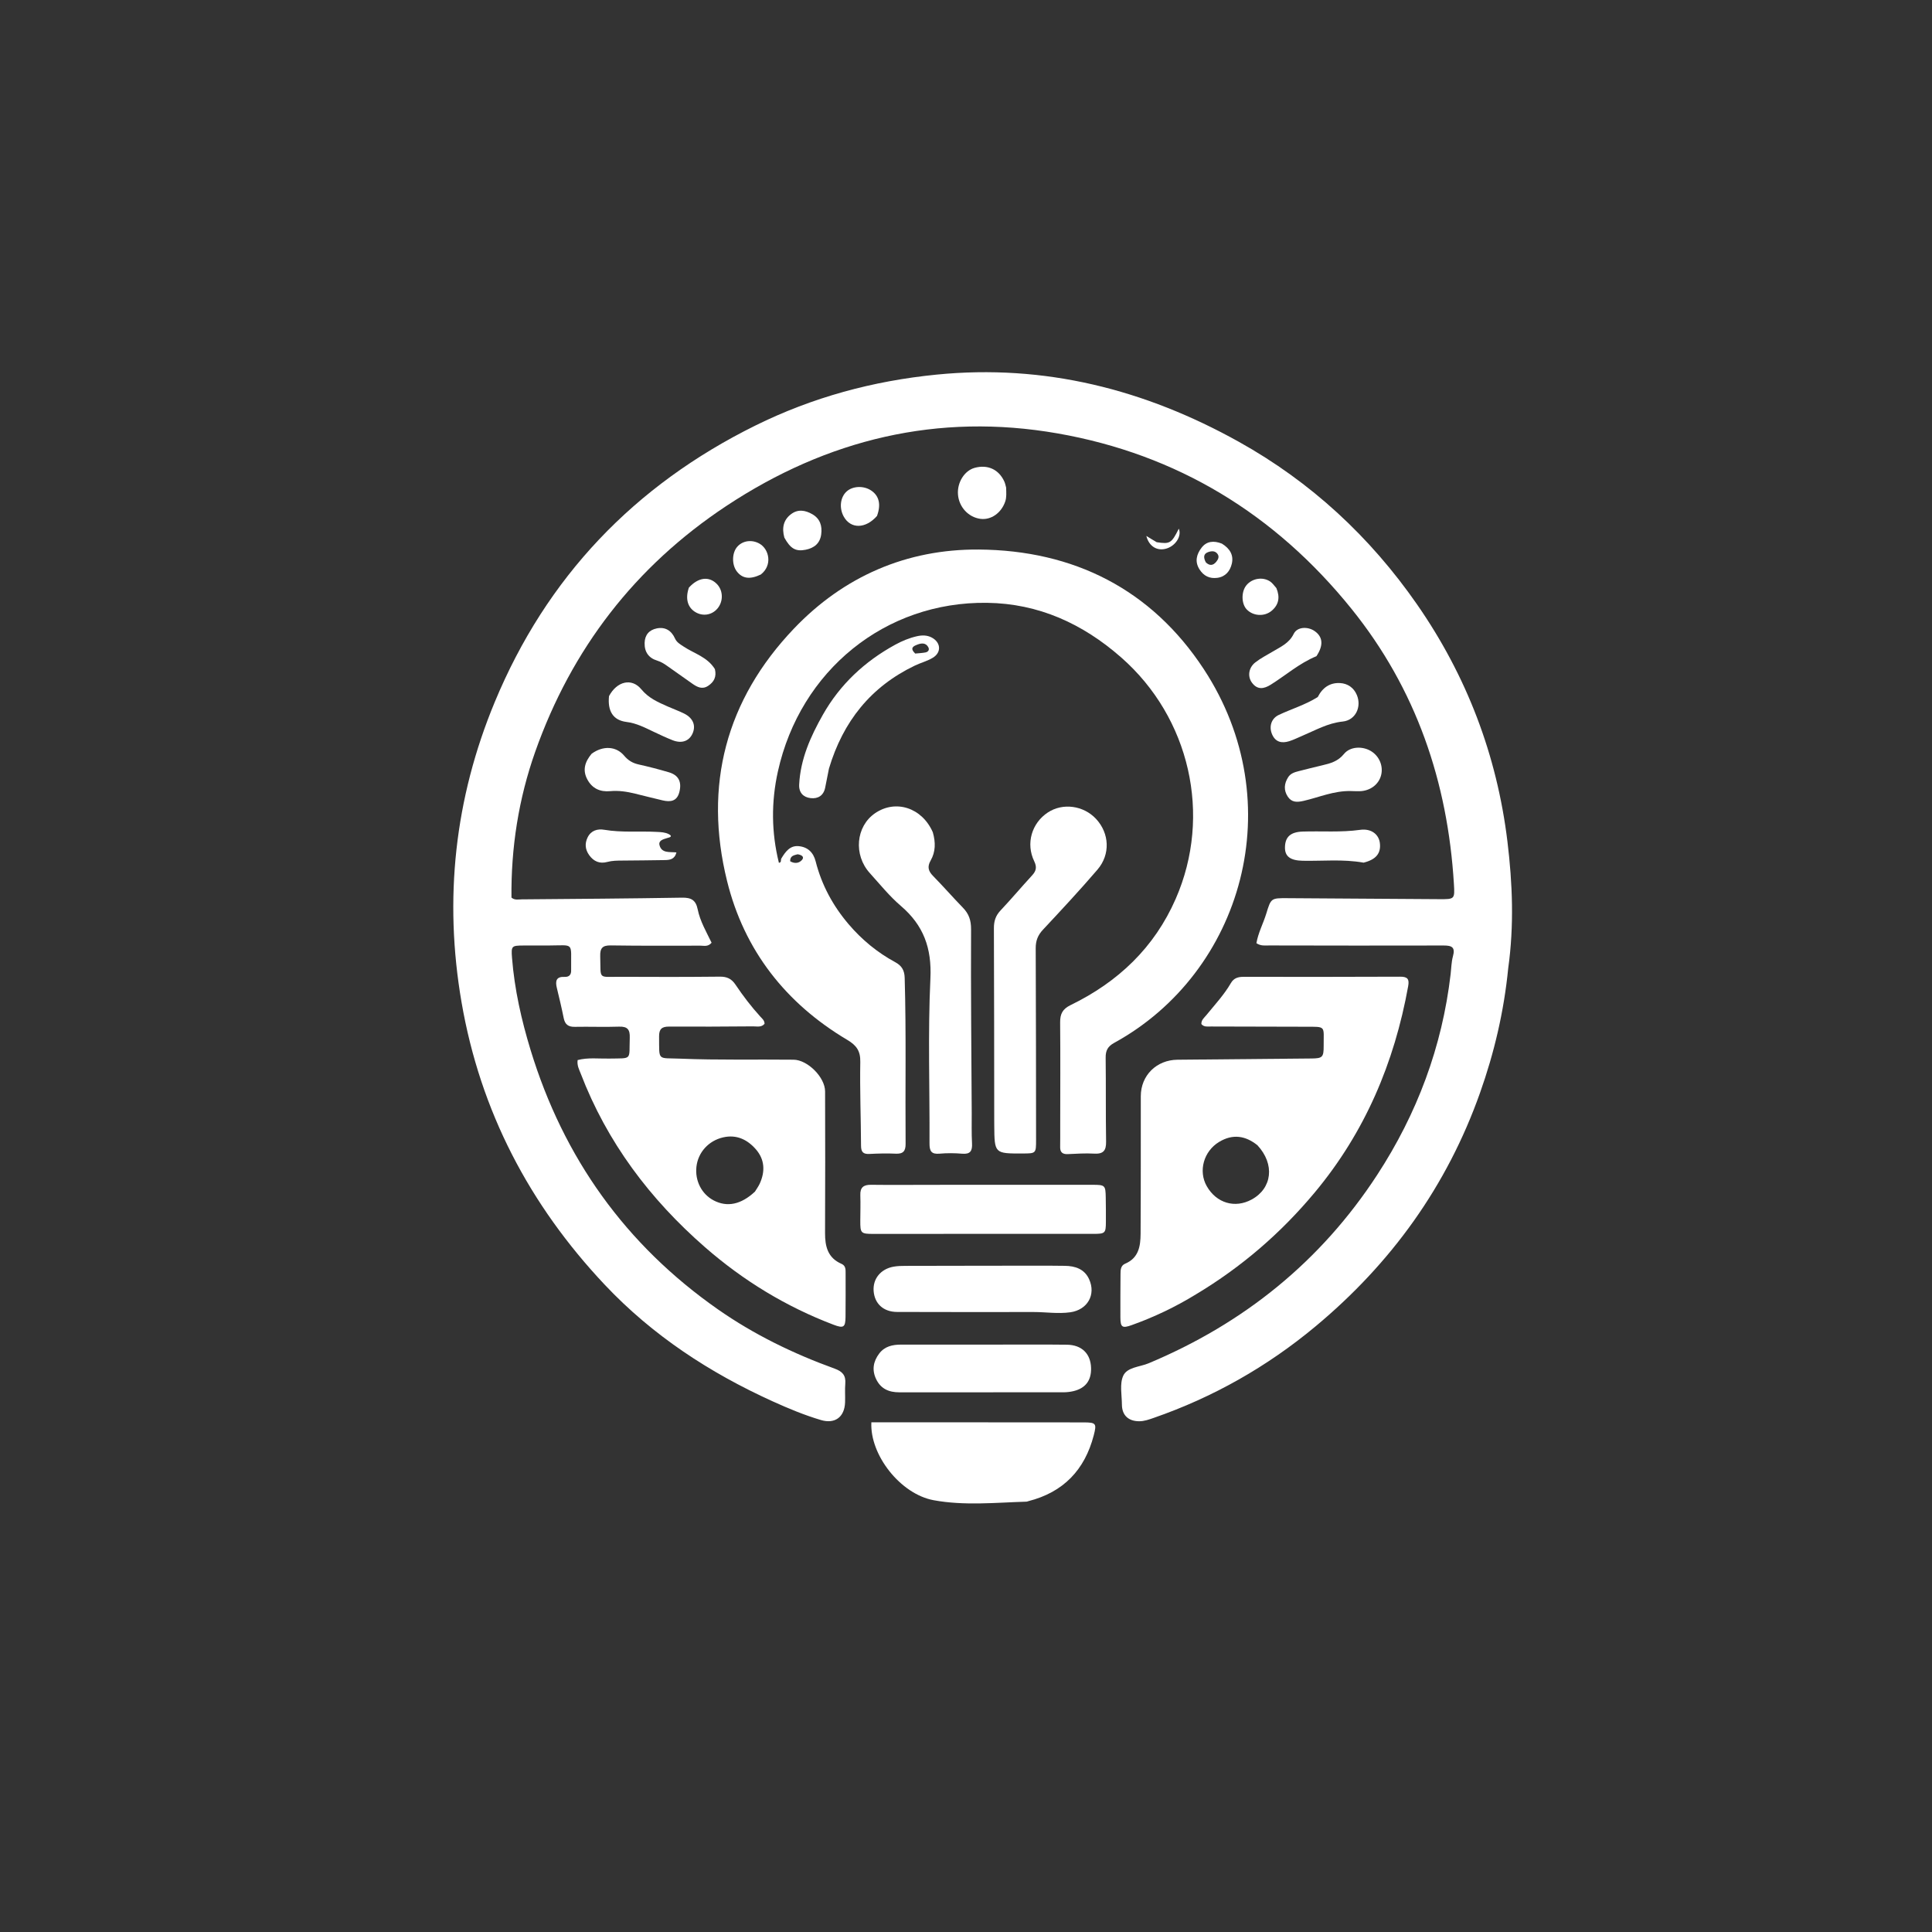 <svg version="1.1" id="Layer_1" xmlns="http://www.w3.org/2000/svg" xmlns:xlink="http://www.w3.org/1999/xlink" x="0px" y="0px"
	 width="100%" viewBox="0 0 1024 1024" enable-background="new 0 0 1024 1024" xml:space="preserve">
<rect x="0" y="0" width="1024" height="1024" fill="#333333" stroke="none"/>
<path fill="#FFFFFF" opacity="1" stroke="none" 
	d="
M799.377,513.246 
	C797.12,536.163 791.974,557.98 784.447,579.221 
	C766.931,628.65 737.36,669.628 697.157,703.088 
	C671.539,724.409 643.003,740.576 611.51,751.506 
	C608.997,752.378 606.493,753.303 603.761,753.291 
	C598.062,753.266 594.669,750.111 594.636,744.464 
	C594.605,739.309 593.367,733.489 595.332,729.179 
	C597.416,724.605 604.097,724.535 608.781,722.574 
	C659.226,701.461 700.038,668.575 729.95,622.701 
	C751.086,590.288 764.385,554.829 768.871,516.238 
	C769.236,513.097 769.26,509.857 770.096,506.844 
	C771.417,502.079 769.54,501.122 765.17,501.137 
	C734.34,501.238 703.509,501.16 672.678,501.111 
	C670.562,501.108 668.344,501.495 665.931,499.915 
	C666.843,494.429 669.571,489.438 671.191,484.121 
	C673.657,476.03 673.723,475.999 682.381,476.049 
	C709.205,476.205 736.029,476.419 762.853,476.578 
	C771.01,476.627 771.091,476.569 770.609,468.61 
	C767.332,414.441 750.608,365.22 716.282,322.651 
	C675.858,272.519 623.892,240.803 560.572,229.72 
	C497.185,218.625 438.401,232.782 384.874,268.239 
	C336.582,300.229 302.943,343.954 283.674,398.453 
	C274.864,423.371 270.818,449.326 271.089,475.75 
	C272.857,477.242 274.771,476.693 276.538,476.678 
	C304.863,476.438 333.19,476.251 361.512,475.779 
	C366.354,475.699 368.803,477.064 369.793,481.99 
	C371.067,488.335 374.44,493.996 377.155,499.662 
	C375.252,501.943 373.111,501.217 371.242,501.221 
	C355.41,501.254 339.577,501.326 323.748,501.089 
	C319.319,501.023 317.99,502.511 318.13,506.874 
	C318.535,519.516 316.618,517.653 329.066,517.725 
	C346.564,517.826 364.064,517.827 381.56,517.646 
	C385.316,517.607 387.756,518.782 389.845,521.904 
	C393.827,527.856 398.191,533.547 403.026,538.86 
	C403.996,539.926 405.273,540.909 405.215,542.656 
	C403.508,544.651 401.192,543.978 399.137,543.994 
	C384.306,544.104 369.474,544.204 354.643,544.116 
	C350.821,544.094 349.29,545.376 349.33,549.326 
	C349.467,562.634 348.186,560.598 360.648,561.113 
	C380.64,561.94 400.634,561.441 420.625,561.663 
	C428.053,561.746 437.299,570.97 437.316,578.487 
	C437.374,603.485 437.427,628.483 437.293,653.48 
	C437.255,660.681 438.754,666.718 446.028,669.873 
	C448.349,670.879 448.188,673.009 448.19,675.009 
	C448.196,682.675 448.233,690.342 448.149,698.007 
	C448.089,703.526 447.098,704.147 441.832,702.149 
	C416.632,692.589 393.966,678.757 373.697,661.076 
	C344.482,635.591 321.731,605.4 307.772,568.965 
	C306.957,566.838 305.759,564.76 306.159,561.859 
	C311.622,560.412 317.273,561.171 322.838,561.067 
	C335.444,560.833 333.356,562.137 333.785,550.001 
	C333.936,545.708 332.596,543.993 328.131,544.145 
	C320.307,544.411 312.466,544.095 304.636,544.243 
	C301.195,544.308 299.445,542.971 298.773,539.603 
	C297.698,534.22 296.41,528.877 295.123,523.539 
	C294.262,519.966 294.789,517.55 299.22,517.768 
	C301.776,517.894 302.844,516.516 302.711,514.057 
	C302.702,513.891 302.719,513.724 302.717,513.557 
	C302.543,499.12 304.634,501.095 290.926,501.128 
	C286.427,501.139 281.927,501.106 277.427,501.141 
	C271.191,501.188 270.877,501.334 271.381,507.711 
	C272.7,524.372 276.349,540.575 281.226,556.541 
	C298.684,613.696 331.561,659.763 380.568,694.022 
	C399.629,707.347 420.488,717.469 442.352,725.39 
	C446.445,726.872 448.378,728.925 448.021,733.317 
	C447.751,736.629 448.029,739.982 447.906,743.31 
	C447.618,751.054 442.565,754.856 435.127,752.652 
	C426.333,750.047 417.865,746.524 409.514,742.736 
	C376.097,727.576 345.821,707.774 320.563,680.979 
	C280.58,638.564 254.563,588.872 244.627,531.215 
	C235.202,476.523 240.984,423.248 262.244,372.056 
	C289.702,305.942 336.15,257.302 400.32,225.566 
	C430.659,210.562 462.728,201.892 496.381,198.553 
	C553.73,192.863 606.752,206.384 656.598,234.153 
	C694.828,255.451 726.171,284.522 751.054,320.339 
	C777.35,358.191 793.422,400.276 798.972,446.03 
	C801.657,468.166 802.557,490.517 799.377,513.246 
M400.137,631.585 
	C400.996,630.167 402.007,628.819 402.688,627.32 
	C405.618,620.874 405.349,614.574 400.62,609.149 
	C396.119,603.988 390.386,601.21 383.292,602.826 
	C375.563,604.585 369.999,610.765 369.127,618.359 
	C368.267,625.846 371.919,632.957 378.33,636.278 
	C385.37,639.926 392.752,638.499 400.137,631.585 
z"/>
<path fill="#FFFFFF" opacity="1" stroke="none" 
	d="
M561.936,596.989 
	C561.947,578.326 562.068,560.16 561.897,541.997 
	C561.854,537.491 563.083,534.84 567.445,532.718 
	C592.555,520.501 611.822,502.301 623.149,476.401 
	C642.54,432.063 630.615,380.349 594.231,348.44 
	C573.773,330.499 550.409,319.874 523.159,319.508 
	C469.167,318.783 424.17,355.369 412.303,408.876 
	C408.716,425.047 408.834,441.163 412.832,457.309 
	C414.372,457.144 413.679,455.751 414.123,455.019 
	C416.263,451.486 418.672,448.046 423.323,448.48 
	C428.071,448.923 431.097,451.747 432.319,456.562 
	C435.487,469.052 441.473,480.103 449.819,489.892 
	C456.812,498.095 465.015,504.849 474.489,509.974 
	C477.944,511.843 479.387,514.284 479.502,518.301 
	C480.342,547.621 479.758,576.945 479.988,606.265 
	C480.018,610.095 478.698,611.671 474.737,611.472 
	C470.094,611.239 465.419,611.386 460.771,611.614 
	C457.527,611.774 456.383,610.574 456.367,607.296 
	C456.296,592.469 455.699,577.637 455.973,562.82 
	C456.081,556.984 453.914,554.038 449.08,551.166 
	C416.47,531.787 394.457,503.741 385.366,466.979 
	C372.83,416.289 384.783,370.926 420.814,333.159 
	C447.142,305.562 480.487,290.991 518.745,291.266 
	C569.104,291.627 610.286,312.36 638.037,354.664 
	C684.44,425.401 658.636,515.398 590.559,552.732 
	C587.107,554.625 585.973,556.855 586.022,560.62 
	C586.213,575.45 586.009,590.286 586.249,605.115 
	C586.326,609.864 584.759,611.73 579.919,611.443 
	C575.279,611.168 570.597,611.506 565.938,611.702 
	C563.232,611.815 561.859,610.794 561.906,607.985 
	C561.966,604.486 561.932,600.986 561.936,596.989 
M422.736,452.78 
	C420.883,453.321 418.715,453.515 418.8,456.487 
	C421.063,457.808 423.406,457.648 425.044,455.821 
	C426.412,454.294 425.16,453.137 422.736,452.78 
z"/>
<path fill="#FFFFFF" opacity="1" stroke="none" 
	d="
M633.926,686.005 
	C622.929,692.759 611.649,698.095 599.855,702.327 
	C594.793,704.143 593.859,703.484 593.832,698.277 
	C593.793,690.611 593.847,682.944 593.897,675.278 
	C593.912,673.09 593.942,670.792 596.404,669.756 
	C603.531,666.759 604.495,660.448 604.537,653.987 
	C604.692,629.656 604.616,605.322 604.646,580.99 
	C604.66,569.979 613.004,561.769 624.111,561.679 
	C647.77,561.486 671.429,561.254 695.087,561.021 
	C700.947,560.964 701.604,560.353 701.569,554.286 
	C701.508,543.578 703.079,544.215 691.822,544.191 
	C675.156,544.155 658.491,544.12 641.825,544.069 
	C640.037,544.064 638.118,544.435 636.754,542.773 
	C636.656,540.609 638.256,539.435 639.372,538.063 
	C643.891,532.508 648.804,527.254 652.42,521.018 
	C653.97,518.345 656.297,517.731 659.17,517.735 
	C686.835,517.769 714.501,517.796 742.167,517.665 
	C746.121,517.646 747.028,519.009 746.358,522.718 
	C739.021,563.316 723.458,600.106 696.85,632.024 
	C678.954,653.49 658.178,671.457 633.926,686.005 
M666.461,606.997 
	C660.077,601.892 653.341,600.89 646.141,605.248 
	C637.977,610.19 635.047,620.664 639.592,628.668 
	C644.715,637.69 654.551,640.612 663.437,635.751 
	C674.251,629.836 675.853,617.131 666.461,606.997 
z"/>
<path fill="#FFFFFF" opacity="1" stroke="none" 
	d="
M494.409,441.119 
	C495.964,446.524 495.875,451.53 493.283,456.053 
	C491.341,459.443 492.032,461.717 494.584,464.319 
	C499.947,469.787 504.988,475.57 510.329,481.062 
	C513.513,484.337 514.713,487.741 514.688,492.564 
	C514.523,525.045 514.859,557.528 515.034,590.01 
	C515.063,595.341 514.898,600.684 515.191,606 
	C515.412,610.004 514.296,611.864 509.934,611.484 
	C505.965,611.138 501.919,611.122 497.952,611.472 
	C493.629,611.853 492.64,610.09 492.66,606.055 
	C492.806,576.9 491.757,547.697 493.136,518.606 
	C493.9,502.504 489.493,490.431 477.484,480.163 
	C471.445,474.999 466.374,468.681 461.013,462.751 
	C452.271,453.08 453.629,438.034 463.756,431.053 
	C474.621,423.563 488.673,428.007 494.409,441.119 
z"/>
<path fill="#FFFFFF" opacity="1" stroke="none" 
	d="
M526.96,592.999 
	C526.922,559 526.928,525.5 526.789,492.002 
	C526.774,488.267 527.68,485.336 530.293,482.569 
	C536.01,476.513 541.371,470.122 547.014,463.993 
	C549.195,461.625 549.68,459.625 548.16,456.484 
	C543.607,447.078 546.829,436.238 555.408,430.604 
	C563.3,425.42 574.304,426.907 580.945,434.053 
	C588.007,441.652 588.641,452.812 581.673,460.932 
	C572.348,471.8 562.579,482.295 552.793,492.756 
	C550.081,495.654 548.931,498.614 548.949,502.553 
	C549.1,536.385 549.107,570.218 549.138,604.051 
	C549.144,611.345 549.107,611.345 542.065,611.369 
	C527.102,611.419 527.102,611.419 526.978,596.499 
	C526.97,595.498 526.967,594.498 526.96,592.999 
z"/>
<path fill="#FFFFFF" opacity="1" stroke="none" 
	d="
M501,753.855 
	C525.797,753.866 550.093,753.864 574.39,753.901 
	C580.949,753.911 581.341,754.479 579.7,760.784 
	C574.922,779.143 563.55,790.943 545.038,795.647 
	C544.716,795.729 544.4,795.9 544.077,795.909 
	C527.639,796.401 511.057,798.141 494.824,795.14 
	C477.218,791.885 460.972,771.105 461.844,753.855 
	C474.68,753.855 487.59,753.855 501,753.855 
z"/>
<path fill="#FFFFFF" opacity="1" stroke="none" 
	d="
M555,653.956 
	C524.013,653.972 493.525,654.001 463.038,653.998 
	C456.245,653.997 455.951,653.659 455.974,647.005 
	C455.989,642.507 456.156,638.004 455.992,633.513 
	C455.841,629.397 457.64,627.917 461.661,627.966 
	C472.655,628.102 483.651,627.99 494.647,627.986 
	C522.802,627.976 550.957,627.961 579.112,627.973 
	C585.686,627.976 585.952,628.249 586.069,634.63 
	C586.149,638.961 586.167,643.293 586.146,647.624 
	C586.117,653.644 585.774,653.967 579.49,653.978 
	C571.494,653.991 563.497,653.966 555,653.956 
z"/>
<path fill="#FFFFFF" opacity="1" stroke="none" 
	d="
M528,712.669 
	C540.822,712.674 553.145,712.569 565.465,712.724 
	C573.392,712.824 578.068,717.501 578.289,725.036 
	C578.483,731.619 575.38,735.787 568.958,737.327 
	C567.196,737.749 565.338,737.944 563.523,737.946 
	C534.55,737.972 505.578,737.935 476.605,737.954 
	C471.158,737.958 466.857,736.132 464.382,730.992 
	C462.034,726.114 462.853,721.57 466.001,717.406 
	C468.875,713.603 473.035,712.67 477.547,712.673 
	C494.198,712.685 510.849,712.673 528,712.669 
z"/>
<path fill="#FFFFFF" opacity="1" stroke="none" 
	d="
M532,670.856 
	C543.149,670.862 553.8,670.765 564.448,670.919 
	C569.843,670.998 574.759,672.569 577.23,677.963 
	C581.021,686.241 576.361,694.262 567.265,695.538 
	C560.77,696.449 554.307,695.393 547.828,695.399 
	C523.701,695.422 499.573,695.442 475.446,695.358 
	C468.251,695.333 463.576,690.998 463.048,684.312 
	C462.536,677.842 466.742,672.596 473.627,671.359 
	C475.737,670.98 477.929,670.948 480.083,670.94 
	C494.726,670.886 509.369,670.881 524.012,670.861 
	C526.508,670.858 529.004,670.858 532,670.856 
z"/>
<path fill="#FFFFFF" opacity="1" stroke="none" 
	d="
M439.368,407.352 
	C438.644,411.016 438.018,414.281 437.344,417.537 
	C436.48,421.713 433.515,423.462 429.67,423.023 
	C425.772,422.578 423.367,420.12 423.577,415.851 
	C424.244,402.323 429.637,390.317 436.136,378.832 
	C445.217,362.785 458.251,350.608 474.401,341.751 
	C478.071,339.738 481.906,338.136 486,337.215 
	C488.66,336.617 491.316,336.583 493.801,337.888 
	C498.669,340.445 499.122,345.739 494.456,348.596 
	C491.515,350.396 488.025,351.271 484.884,352.776 
	C461.553,363.956 446.836,382.387 439.368,407.352 
M485.071,346.393 
	C486.857,346.214 488.662,346.145 490.422,345.823 
	C491.973,345.539 492.815,344.417 491.975,342.943 
	C490.646,340.614 488.382,340.831 486.319,341.625 
	C484.328,342.391 481.938,343.326 485.071,346.393 
z"/>
<path fill="#FFFFFF" opacity="1" stroke="none" 
	d="
M716.078,419.273 
	C706.968,419.047 699.107,422.618 690.899,424.489 
	C687.477,425.269 684.615,425.368 682.539,422.215 
	C680.279,418.783 680.634,415.263 682.766,411.916 
	C684.005,409.973 686.116,409.282 688.236,408.747 
	C692.418,407.692 696.596,406.612 700.797,405.639 
	C705.168,404.626 709.162,403.522 712.331,399.616 
	C715.593,395.594 722.111,395.393 726.561,398.044 
	C731.032,400.708 733.269,405.975 732.012,410.883 
	C730.738,415.857 726.161,419.248 720.531,419.358 
	C719.204,419.384 717.874,419.326 716.078,419.273 
z"/>
<path fill="#FFFFFF" opacity="1" stroke="none" 
	d="
M313.541,399.539 
	C319.485,395.133 326.507,395.401 330.78,400.488 
	C332.976,403.102 335.37,404.488 338.589,405.201 
	C343.931,406.384 349.238,407.771 354.487,409.318 
	C359.683,410.849 361.43,414.376 360.082,419.771 
	C358.837,424.751 355.334,425.187 351.176,424.211 
	C346.331,423.073 341.504,421.859 336.673,420.661 
	C332.302,419.576 327.912,418.913 323.371,419.331 
	C318.105,419.815 313.904,417.949 311.314,413.146 
	C308.666,408.237 309.951,403.863 313.541,399.539 
z"/>
<path fill="#FFFFFF" opacity="1" stroke="none" 
	d="
M698.435,369.449 
	C701.018,364.327 705.017,361.75 710.261,362.039 
	C714.245,362.259 717.513,364.429 719.162,368.368 
	C721.773,374.61 718.517,381.729 711.667,382.43 
	C703.731,383.244 697.202,387.071 690.205,390.006 
	C687.902,390.972 685.657,392.128 683.283,392.863 
	C679.337,394.085 675.975,393.352 674.203,389.137 
	C672.485,385.052 673.841,380.795 677.77,378.935 
	C684.522,375.739 691.764,373.622 698.435,369.449 
z"/>
<path fill="#FFFFFF" opacity="1" stroke="none" 
	d="
M322.79,368.947 
	C327.011,361.052 334.828,359.178 339.91,365.338 
	C343.796,370.049 348.74,372.152 353.86,374.435 
	C356.748,375.724 359.746,376.781 362.574,378.186 
	C367.368,380.568 368.971,384.589 367.042,388.832 
	C365.218,392.842 361.307,394.229 356.49,392.334 
	C353.086,390.996 349.771,389.421 346.46,387.859 
	C341.824,385.671 337.406,383.314 332.058,382.649 
	C324.943,381.764 321.964,376.888 322.79,368.947 
z"/>
<path fill="#FFFFFF" opacity="1" stroke="none" 
	d="
M722.728,457.22 
	C711.724,455.264 701.051,456.442 690.423,456.22 
	C683.927,456.084 681.002,453.93 681.058,449.177 
	C681.125,443.529 684.033,440.958 690.505,440.744 
	C700.63,440.41 710.763,441.255 720.896,439.834 
	C726.739,439.015 730.759,442.187 731.342,446.723 
	C732.046,452.199 729.412,455.574 722.728,457.22 
z"/>
<path fill="#FFFFFF" opacity="1" stroke="none" 
	d="
M353.671,444.165 
	C351.433,444.845 348.914,445.491 349.559,447.975 
	C350.693,452.341 354.899,451.441 358.525,451.798 
	C357.599,455.535 354.955,455.817 352.287,455.864 
	C344.796,455.995 337.304,456.053 329.813,456.118 
	C327.151,456.141 324.518,456.137 321.892,456.847 
	C317.933,457.915 314.742,456.668 312.311,453.284 
	C310.146,450.271 309.854,447.133 311.434,443.878 
	C313.239,440.157 316.68,439.183 320.305,439.801 
	C329.572,441.378 338.904,440.422 348.191,440.925 
	C350.367,441.042 352.583,441.118 354.517,442.143 
	C356.501,443.193 355.4,443.775 353.671,444.165 
z"/>
<path fill="#FFFFFF" opacity="1" stroke="none" 
	d="
M697.735,347.792 
	C688.605,351.569 681.498,357.912 673.543,362.885 
	C669.91,365.157 666.433,365.793 663.514,361.77 
	C661.17,358.54 661.739,353.921 665.313,351.108 
	C668.16,348.867 671.469,347.208 674.598,345.332 
	C678.804,342.811 683.261,340.95 685.709,335.93 
	C687.532,332.192 693.141,331.952 696.774,334.477 
	C701.163,337.526 701.584,342.009 697.735,347.792 
z"/>
<path fill="#FFFFFF" opacity="1" stroke="none" 
	d="
M378.91,354.641 
	C379.898,358.772 378.388,361.488 375.316,363.52 
	C372.241,365.554 369.592,364.201 367.042,362.427 
	C362.674,359.386 358.331,356.308 353.998,353.218 
	C352.239,351.963 350.513,350.799 348.356,350.15 
	C343.857,348.796 341.555,345.607 341.659,340.821 
	C341.752,336.542 344.033,333.906 348.08,333.069 
	C352.635,332.127 355.899,334.298 357.726,338.346 
	C358.716,340.54 360.477,341.45 362.282,342.657 
	C367.867,346.393 374.872,348.135 378.91,354.641 
z"/>
<path fill="#FFFFFF" opacity="1" stroke="none" 
	d="
M533.268,258.422 
	C533.335,261.169 533.571,263.493 532.807,265.767 
	C530.746,271.898 525.244,275.761 519.6,274.993 
	C513.222,274.125 508.238,268.685 507.744,262.053 
	C507.269,255.683 511.211,249.425 516.624,247.955 
	C523.481,246.094 529.372,248.789 532.292,255.169 
	C532.703,256.066 532.923,257.05 533.268,258.422 
z"/>
<path fill="#FFFFFF" opacity="1" stroke="none" 
	d="
M415.72,284.928 
	C414.322,279.757 415.25,275.543 419.302,272.493 
	C422.953,269.745 426.845,270.41 430.558,272.549 
	C434.717,274.945 435.846,278.802 435.249,283.259 
	C434.61,288.027 431.501,290.483 426.993,291.378 
	C421.788,292.411 418.958,290.848 415.72,284.928 
z"/>
<path fill="#FFFFFF" opacity="1" stroke="none" 
	d="
M464.822,273.466 
	C458.733,280.382 450.873,280.396 447.22,273.832 
	C444.694,269.295 445.327,263.609 448.703,260.514 
	C451.918,257.568 457.699,257.313 461.687,259.944 
	C465.918,262.735 467.084,267.335 464.822,273.466 
z"/>
<path fill="#FFFFFF" opacity="1" stroke="none" 
	d="
M676.516,311.71 
	C678.517,316.555 677.795,320.521 674.014,323.712 
	C670.219,326.914 664.319,326.592 660.86,323.086 
	C657.915,320.102 657.795,313.649 660.621,310.196 
	C663.626,306.525 669.292,305.558 673.219,308.214 
	C674.418,309.025 675.295,310.312 676.516,311.71 
z"/>
<path fill="#FFFFFF" opacity="1" stroke="none" 
	d="
M403.245,304.503 
	C397.425,307.297 393.394,306.659 390.481,302.792 
	C387.802,299.236 387.931,293.028 390.751,289.803 
	C393.625,286.516 398.531,285.844 402.57,288.156 
	C407.69,291.087 409.545,299.611 403.245,304.503 
z"/>
<path fill="#FFFFFF" opacity="1" stroke="none" 
	d="
M365.131,311.445 
	C370.146,305.921 375.828,305.31 379.954,309.528 
	C383.628,313.284 383.418,319.673 379.501,323.343 
	C376.348,326.297 371.756,326.61 368.094,324.122 
	C364.348,321.577 363.188,317.047 365.131,311.445 
z"/>
<path fill="#FFFFFF" opacity="1" stroke="none" 
	d="
M647.615,288.126 
	C651.887,290.734 653.957,294.256 652.88,298.804 
	C651.953,302.721 649.494,305.727 645.126,306.276 
	C641.141,306.777 638.023,305.302 635.795,301.84 
	C633.097,297.648 634.218,293.723 636.874,290.27 
	C639.515,286.836 643.285,286.419 647.615,288.126 
M639.131,298.079 
	C641.107,299.966 642.975,299.813 644.668,297.72 
	C645.656,296.499 646.36,295.068 645.324,293.617 
	C644.043,291.824 642.077,292.004 640.328,292.634 
	C637.909,293.506 637.695,295.365 639.131,298.079 
z"/>
<path fill="#FFFFFF" opacity="1" stroke="none" 
	d="
M613.079,287.38 
	C620.149,288.454 620.913,287.963 624.794,280.219 
	C626.396,283.977 623.271,289.12 618.433,290.688 
	C613.482,292.292 608.995,289.713 607.587,284.055 
	C609.491,285.234 611.11,286.236 613.079,287.38 
z"/>
</svg>
